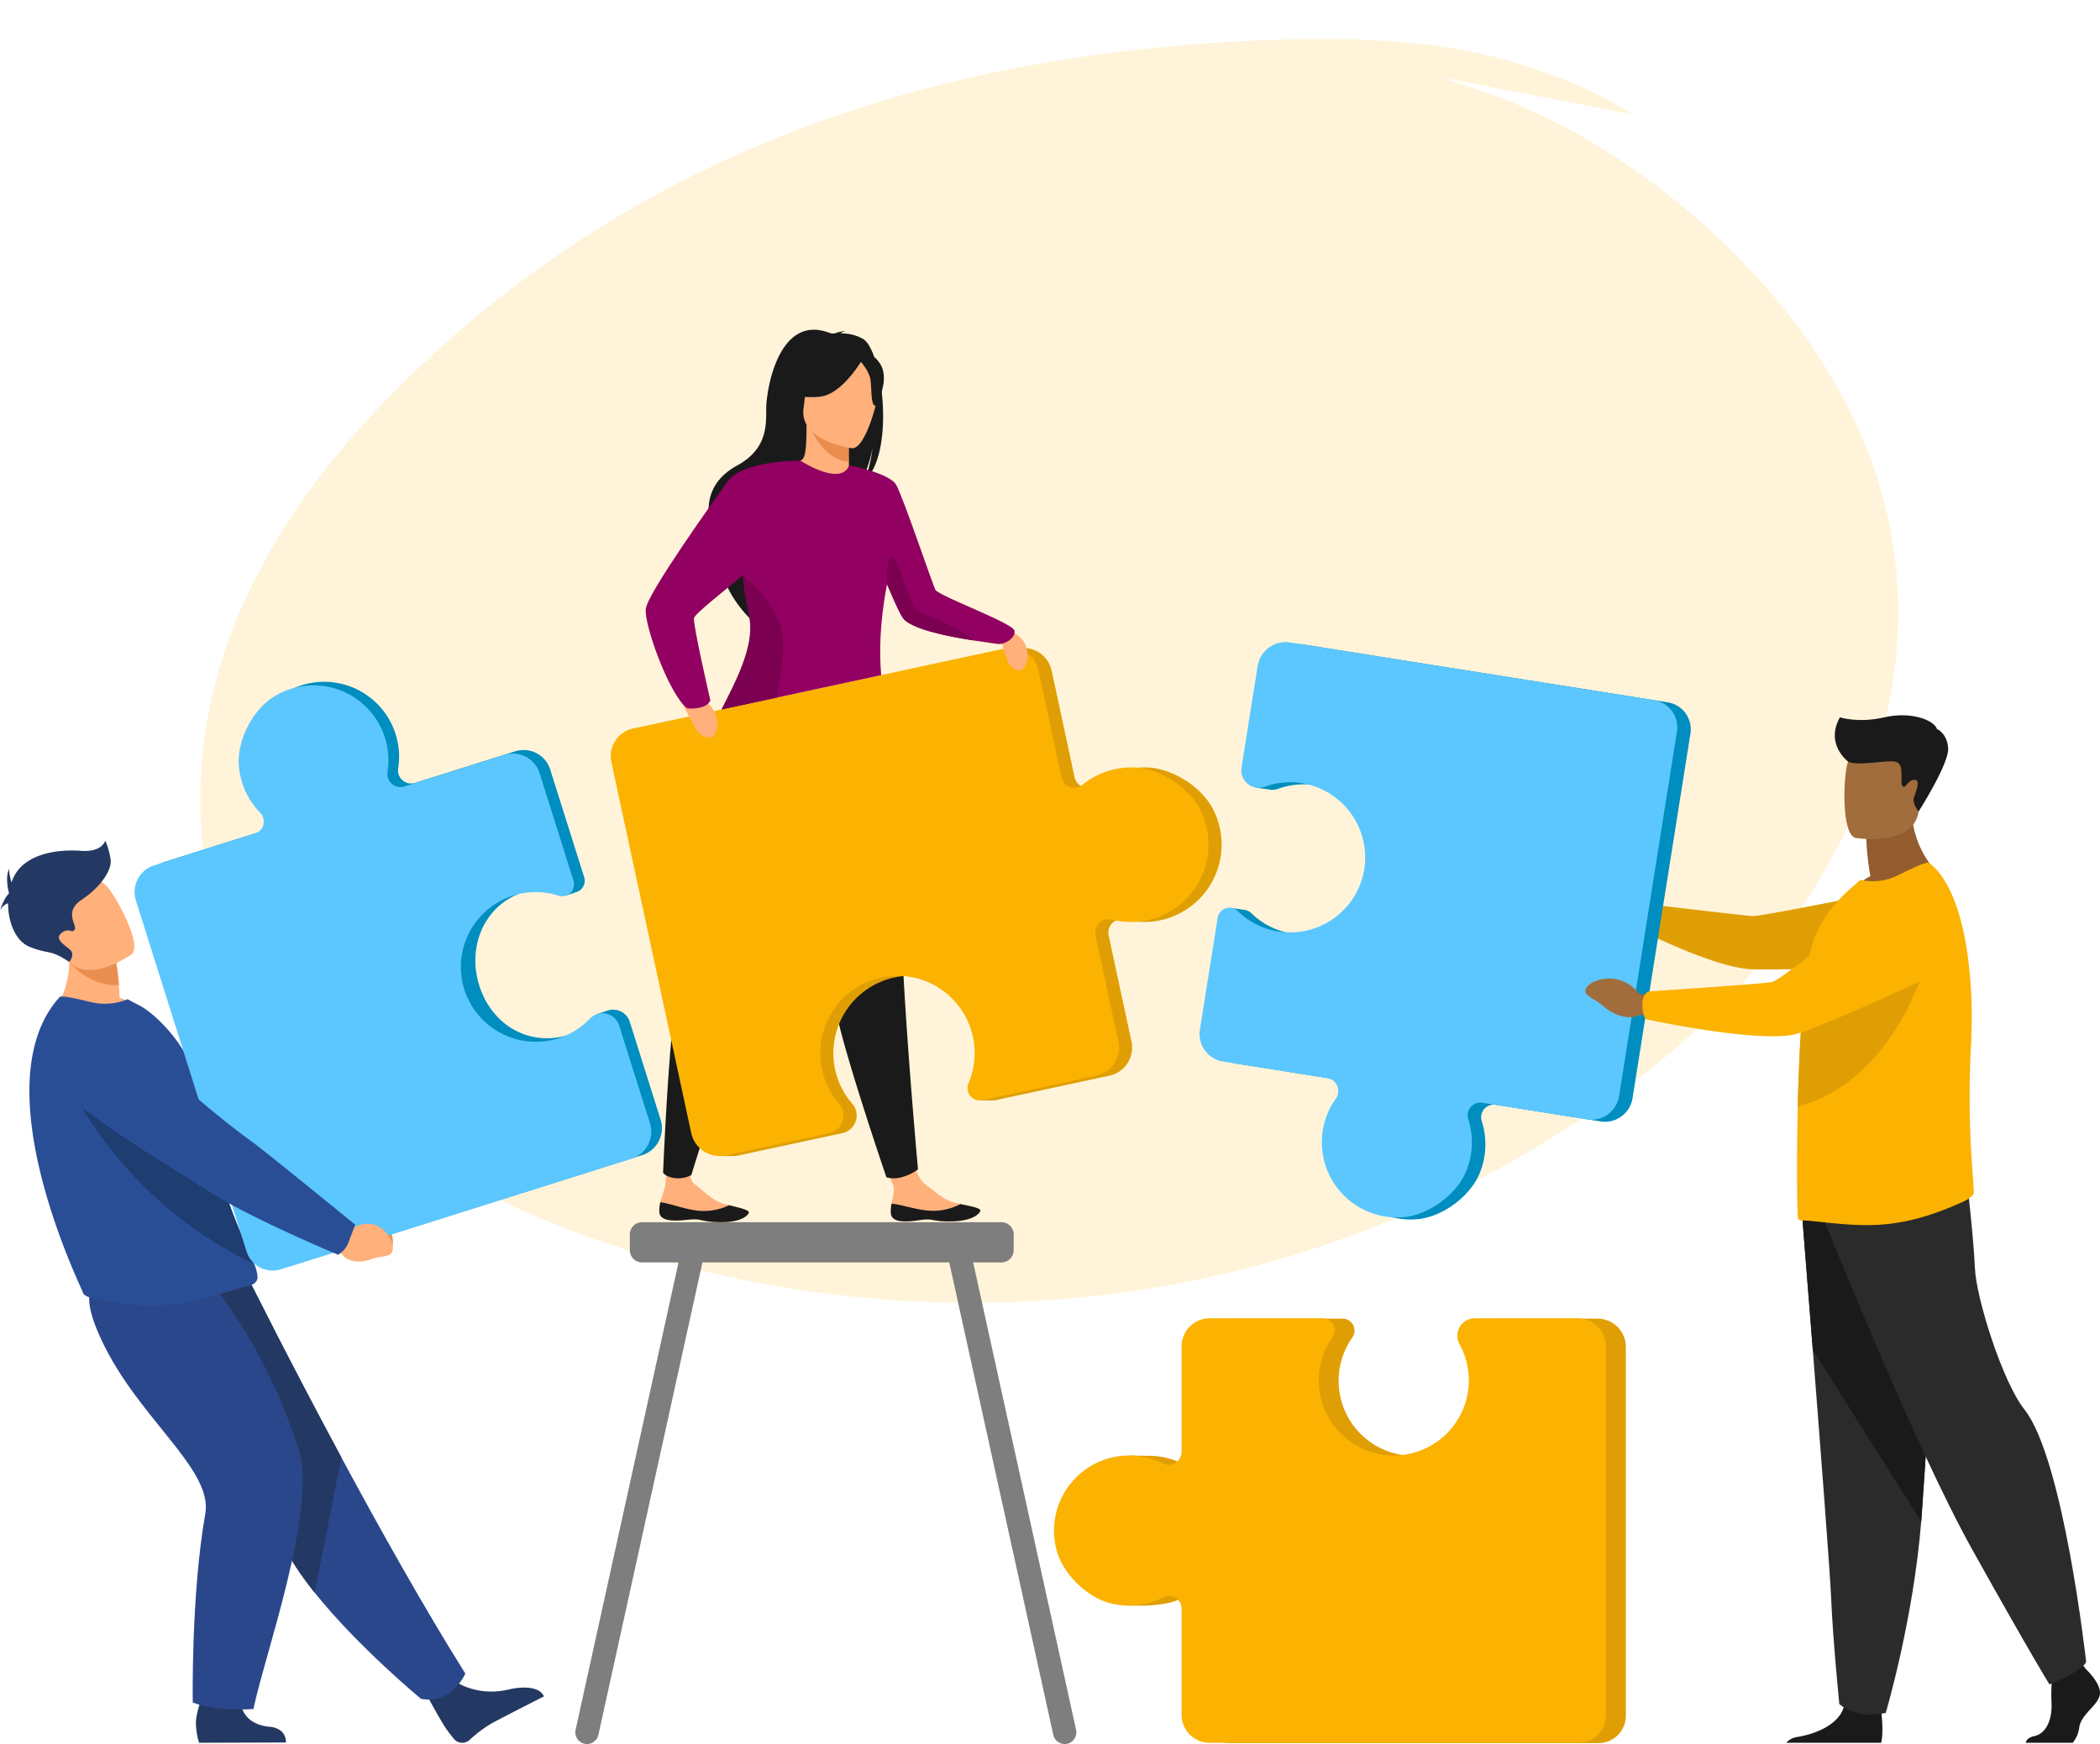 <svg xmlns="http://www.w3.org/2000/svg" width="766.702" height="636.678" viewBox="0 0 766.702 636.678">
  <g id="our-goal" transform="translate(-241 -473.249)">
    <path id="download_19_" data-name="download (19)" d="M514.932,23.905c0,.559-8.052-3.911-8.388-4.47-10.065-5.029-20.466-8.381-31.2-11.734C448.839-.121,421.663-.68,394.487.438,287.462,6.025,166.682,35.639,71.064,135.1,38.856,168.621-9.456,230.083,1.615,309.425c4.7,32.966,24.156,57.551,38.918,73.2,35.9,37.995,77.5,55.875,118.1,67.609,119.774,34.084,261.02,16.2,373.413-77.666a266.145,266.145,0,0,0,42.273-44.141,237.1,237.1,0,0,0,28.853-50.846C658.527,140.683,540.1,52.4,486.415,27.816c-18.453-8.381-23.821-9.5-42.609-15.086" transform="matrix(0.999, 0.035, -0.035, 0.999, 324.271, 473.249)" fill="#fff4d9"/>
    <g id="Group_42662" data-name="Group 42662" transform="translate(2186.299 -1459.167)">
      <g id="Group_42654" data-name="Group 42654" transform="translate(-1722.323 2052.788)">
        <path id="Path_67949" data-name="Path 67949" d="M-1102.514,2818.333c.362,3.383,5.148,3.26,10.558,2.45s4.011.612,11.619.465,10.144-2.747,10.476-3.846c.3-.974-3.393-1.664-7.343-2.488-.5-.1-1-.21-1.494-.318-4.454-.977-7.49-4.185-11.365-6.947-3.671-2.615-6.145-14.6-6.145-14.6l-10.814-.064s3.4,10.841,5.168,14.611c1.041,2.218-.068,5.064-.417,7.2A13.288,13.288,0,0,0-1102.514,2818.333Z" transform="translate(1204.794 -2495.74)" fill="#ffb07b"/>
        <path id="Path_67950" data-name="Path 67950" d="M-1085.458,2852.524c5.41-.811,4.011.612,11.619.465s10.144-2.747,10.476-3.846c.3-.975-3.393-1.665-7.343-2.488l-.044.073a21.323,21.323,0,0,1-11.091,2.369c-5.121-.342-10.4-2.3-13.933-2.564a13.29,13.29,0,0,0-.243,3.541C-1095.654,2853.457-1090.868,2853.334-1085.458,2852.524Z" transform="translate(1198.297 -2527.481)" fill="#1a1a1a"/>
        <path id="Path_67951" data-name="Path 67951" d="M-1303.563,2812.8c.234,3.395,5.022,3.453,10.459,2.847s3.986.762,11.593.9,10.241-2.363,10.614-3.449c.333-.963-3.328-1.792-7.244-2.763-.492-.121-.986-.247-1.481-.375-4.415-1.143-7.327-4.465-11.1-7.369-3.57-2.752-.633-14.169-.633-14.169l-8.205-3.875s-1.128,11.766-1.737,17.717c-.249,2.437-1.463,4.885-1.893,7.006A13.318,13.318,0,0,0-1303.563,2812.8Z" transform="translate(1321.298 -2490.74)" fill="#ffb07b"/>
        <path id="Path_67952" data-name="Path 67952" d="M-1293.1,2851.62c5.436-.606,3.986.763,11.593.9s10.241-2.363,10.614-3.448c.333-.963-3.328-1.792-7.244-2.764l-.047.072a21.316,21.316,0,0,1-11.172,1.95c-5.1-.534-10.306-2.689-13.826-3.087a13.317,13.317,0,0,0-.376,3.529C-1303.328,2852.168-1298.54,2852.227-1293.1,2851.62Z" transform="translate(1321.298 -2526.718)" fill="#1a1a1a"/>
        <path id="Path_67953" data-name="Path 67953" d="M-1283.1,2430.674s-2.273,11.006-4.551,66.818a180.2,180.2,0,0,0-7.284,22.971c-3.062,12.635-5.223,65.361-5.223,65.361s1.221,1.76,4.929,1.983a10.721,10.721,0,0,0,5.383-1.146s21.29-69.058,31.653-95.868,16.435-65.093,16.435-65.093Z" transform="translate(1319.272 -2278.046)" fill="#1a1a1a"/>
        <path id="Path_67954" data-name="Path 67954" d="M-1195.412,2421.859s1.679,11.112,18.867,64.262a180.157,180.157,0,0,0,1.12,24.071c1.5,12.915,18.9,63.763,18.9,63.763a10.684,10.684,0,0,0,5.777-.112,18.252,18.252,0,0,0,5.749-2.789s-6.67-72.677-6.23-101.418-7.119-66.757-7.119-66.757Z" transform="translate(1257.185 -2264.52)" fill="#1a1a1a"/>
        <path id="Path_67955" data-name="Path 67955" d="M-1202.853,2066.576a15.575,15.575,0,0,0-8.339-2.032,3.938,3.938,0,0,1,1.818-.754c-1.43-.286-4.719.983-4.719.983-19.661-8.727-24.288,20.634-24.21,27.513s-.268,14.774-10.583,20.425c-20.3,11.117-4.738,33.075-4.738,33.075-3.653,10.483,9.872,23.326,9.872,23.326-.229-5.567,25.325-41.035,39.1-49.126,3.486-4.619,5.063-13.007,5.183-13.668-.9,6.669-2.229,10.368-3.359,12.432C-1191.009,2108.917-1195.713,2071.119-1202.853,2066.576Z" transform="translate(1295.067 -2063.167)" fill="#1a1a1a"/>
        <path id="Path_67956" data-name="Path 67956" d="M-1158.707,2164.568c.069.031-6.446,3.414-11.348,2.074-4.611-1.257-7.623-7.236-7.56-7.249,1.952-.388,2.516-3.071,2.475-14.6l.883.173,14.308,2.836.533.1s-.34,4.669-.35,9.07c0,.931.01,1.848.045,2.707C-1159.624,2162.238-1159.34,2164.27-1158.707,2164.568Z" transform="translate(1246.637 -2111.548)" fill="#ffb07b"/>
        <path id="Path_67957" data-name="Path 67957" d="M-1155.453,2158.23c0,.931.01,1.848.045,2.707-8.323-.336-13.121-9.853-14.932-14.028l14.7,2.146.533.1S-1155.443,2153.829-1155.453,2158.23Z" transform="translate(1242.324 -2112.802)" fill="#ea8e50"/>
        <path id="Path_67958" data-name="Path 67958" d="M-1181.174,2096.875s-4.352-6.877-5.4-12.757c-.746-4.2,1.393-19.759,17.03-17.517a21.245,21.245,0,0,1,8.811,3.331c3.395,2.293,8.295,7.243,2.816,20.822l-1.424,4.587Z" transform="translate(1252.02 -2065.072)" fill="#1a1a1a"/>
        <path id="Path_67959" data-name="Path 67959" d="M-1156.7,2119.571s-19.482-2.576-17.692-14.684.482-20.595,13-19.462,14.242,6.109,14.628,10.3S-1151.584,2119.928-1156.7,2119.571Z" transform="translate(1244.794 -2076.3)" fill="#ffb07b"/>
        <path id="Path_67960" data-name="Path 67960" d="M-1160.653,2083.294s-7.437,13.41-15.916,14.293-11.7-1.832-11.7-1.832a23.382,23.382,0,0,0,9.6-12.535S-1163.66,2075.937-1160.653,2083.294Z" transform="translate(1252.949 -2073.147)" fill="#1a1a1a"/>
        <path id="Path_67961" data-name="Path 67961" d="M-1124.129,2087.757s3.5,3.763,4.011,6.99,0,9.638,1.881,9.7c0,0,5.448-9.057,1.756-15.188C-1120.4,2082.754-1124.129,2087.757-1124.129,2087.757Z" transform="translate(1214.935 -2076.652)" fill="#1a1a1a"/>
        <path id="Path_67962" data-name="Path 67962" d="M-1119.931,2407.842c-4.087-8.658-15.449-15.821-25.023-15.825a28.43,28.43,0,0,0-18.131,6.341,4.773,4.773,0,0,1-7.669-2.713l-8.379-38.932a10.515,10.515,0,0,0-12.491-8.067l-135.589,29.182a10.273,10.273,0,0,0-7.881,12.2l29.15,135.441a10.658,10.658,0,0,0,7.2,7.919l-1.78.5h5.264l.043-.008a10.75,10.75,0,0,0,1.948-.233l2.953-.635h0l34.8-7.49a6.568,6.568,0,0,0,3.585-10.725,28.093,28.093,0,0,1-6.423-13.25,28.277,28.277,0,0,1,20.289-32.463,28.2,28.2,0,0,1,34.981,21.273,28.065,28.065,0,0,1-1.614,16.964,4.485,4.485,0,0,0,1.323,5.285l-2.03.99,4.7,0h0a4.584,4.584,0,0,0,1.086-.1l41.552-8.943a10.519,10.519,0,0,0,8.07-12.5l-8.327-38.692a4.925,4.925,0,0,1,6.042-5.807,28.067,28.067,0,0,0,12.925.245A28.242,28.242,0,0,0-1119.931,2407.842Z" transform="translate(1340.116 -2232.235)" fill="#df9f04"/>
        <path id="Path_67963" data-name="Path 67963" d="M-1156.709,2392.017a28.431,28.431,0,0,0-18.131,6.341,4.773,4.773,0,0,1-7.669-2.713l-8.379-38.932a10.514,10.514,0,0,0-12.491-8.067l-135.589,29.182a10.272,10.272,0,0,0-7.881,12.2l29.15,135.441a10.667,10.667,0,0,0,12.672,8.183l37.75-8.125a6.567,6.567,0,0,0,3.585-10.725,28.093,28.093,0,0,1-6.422-13.25,28.277,28.277,0,0,1,20.288-32.463,28.2,28.2,0,0,1,34.981,21.273,28.065,28.065,0,0,1-1.614,16.964,4.5,4.5,0,0,0,5.08,6.17l41.552-8.943a10.52,10.52,0,0,0,8.07-12.5l-8.328-38.692a4.926,4.926,0,0,1,6.043-5.807,28.07,28.07,0,0,0,12.926.245,28.243,28.243,0,0,0,19.432-39.966C-1135.773,2399.184-1147.135,2392.021-1156.709,2392.017Z" transform="translate(1347.083 -2232.235)" fill="#fcb200"/>
        <path id="Path_67964" data-name="Path 67964" d="M-1001.466,2329.057s8.457,1.386,10.674,6.886-.878,9.224-2.069,9.211a5.312,5.312,0,0,1-4.542-3.745C-998.473,2338.558-1001.466,2329.057-1001.466,2329.057Z" transform="translate(1142.23 -2220.765)" fill="#ffb07b"/>
        <path id="Path_67965" data-name="Path 67965" d="M-1287.336,2389.315s9.494-.012,12.909,5.6.705,10.241-.6,10.442a5.886,5.886,0,0,1-5.64-3.273C-1282.35,2399.158-1287.336,2389.315-1287.336,2389.315Z" transform="translate(1311.67 -2256.48)" fill="#ffb07b"/>
        <path id="Path_67966" data-name="Path 67966" d="M-1187.507,2247.421c-.841-.18-4.521-.612-9.2-1.349-8.619-1.353-20.636-3.733-24.668-7.452-1.091-1.01-3.636-6.566-6.279-12.935-2.674,14.1-2.822,24.917-2.114,33.151l-58.26,12.539c5-10.1,12.727-22.621,11.277-32.755-.537-3.757-2.6-8.912-3.365-14.7-.065-.5-.12-1-.164-1.5-8.17,6.726-17.609,14.147-17.835,15.631-.376,2.487,5.985,30.03,5.985,30.03-1.58,3.636-8.44,2.871-8.44,2.871-6.43-4.59-15.886-30.607-15.127-36.371s24.2-38.609,29.873-46.46c5.605-7.757,26.067-7.563,26.559-7.559h.01c16.272,9.77,17.739,1.65,17.739,1.65s14.681,2.792,17.205,7.127,13.587,37.226,14.37,38.385c1.638,2.422,28.386,12.113,28.864,14.918S-1185.11,2247.93-1187.507,2247.421Z" transform="translate(1328.507 -2132.745)" fill="#920061"/>
        <path id="Path_67967" data-name="Path 67967" d="M-1227.388,2327.939l-20.314,4.353c5.057-10.071,11.707-22.613,10.253-32.684-.544-3.76-1.763-8.209-2.351-14.027-.057-.561-.154-2.249-.154-2.249s14.386,11.321,14.639,23.573C-1225.184,2313.261-1226.294,2321.575-1227.388,2327.939Z" transform="translate(1288.178 -2193.663)" fill="#7b0051"/>
        <path id="Path_67968" data-name="Path 67968" d="M-1067.982,2297.529c-8.724-1.355-20.89-3.736-24.971-7.457-1.106-1.01-3.682-6.573-6.358-12.95,0,0-.938-10.252,1.742-9.868s6.623,18.566,9.436,19.714C-1085.614,2288-1071.691,2293.341-1067.982,2297.529Z" transform="translate(1200.318 -2184.126)" fill="#7b0051"/>
      </g>
      <g id="man" transform="translate(-1507.344 2166.826)">
        <g id="Group_42655" data-name="Group 42655" transform="translate(214.177 196.709)">
          <path id="Path_67969" data-name="Path 67969" d="M-8.243,3281.594c-1.191,4.016-6.692,6.692-7.437,11.6a10.659,10.659,0,0,1-2.389,5.535H-35.2c.171-.942.923-1.958,3.15-2.445,4.757-1.04,6.552-6.807,6.256-12.16a70.035,70.035,0,0,1,.044-7.019c.151-3.065.4-5.474.4-5.474l10.111-2.378,1.063,1.365,1.02,1.312S-7.055,3277.579-8.243,3281.594Z" transform="translate(122.659 -3093.626)" fill="#1a1a1a"/>
          <path id="Path_67970" data-name="Path 67970" d="M-222.156,3318.834H-256.81a6.951,6.951,0,0,1,4.368-2.174c5.333-.866,14.569-3.962,16.629-10.778.067-.218.127-.443.178-.671,1.634-7.286,13.533,2.23,13.533,2.23s.037.292.091.789C-221.8,3310.281-221.341,3315.846-222.156,3318.834Z" transform="translate(256.81 -3113.731)" fill="#1a1a1a"/>
          <path id="Path_67971" data-name="Path 67971" d="M-242.154,2849.978s1.807,22.543,3.931,49.64c2.886,36.811,6.357,82.026,6.7,90.592.594,14.873,2.976,38.666,2.976,38.666s5.648,5.652,16.953,3.27c0,0,10.074-33.964,12.952-69.9q.066-.884.134-1.776c2.677-36.582,6.839-113.615,6.839-113.615Z" transform="translate(247.938 -2837.933)" fill="#2b2b2b"/>
          <path id="Path_67972" data-name="Path 67972" d="M-242.154,2849.978s1.807,22.543,3.931,49.64l39.581,62.628q.066-.884.134-1.776c2.677-36.582,6.839-113.615,6.839-113.615Z" transform="translate(247.938 -2837.933)" fill="#1a1a1a"/>
          <path id="Path_67973" data-name="Path 67973" d="M-221.246,2838.969s32.567,81.641,53.981,120.009,28.106,49.074,28.106,49.074,12.269-4.908,13.384-8.254c0,0-8.189-74.07-22.53-92.126-8.1-10.2-17.622-40.821-18.068-51.528s-2.9-31.9-2.9-31.9Z" transform="translate(235.282 -2824.247)" fill="#2b2b2b"/>
        </g>
        <path id="Path_67974" data-name="Path 67974" d="M-192.109,2500.922A95.537,95.537,0,0,1-193.6,2487.3l16.524-13.317c-.614,18.311,11.12,27.116,11.12,27.116s-22.019,10.839-34.747,6.824A30.475,30.475,0,0,1-192.109,2500.922Z" transform="translate(437.024 -2415.512)" fill="#935c2f"/>
        <path id="Path_67975" data-name="Path 67975" d="M-198.859,2453.623s21.021,3.492,22.994-9.632,6.015-21.513-7.323-24.3-16.7,1.831-18.429,6.051S-204.276,2452.376-198.859,2453.623Z" transform="translate(438.39 -2382.133)" fill="#a16d3c"/>
        <g id="Group_42656" data-name="Group 42656" transform="translate(143.998 90.502)">
          <path id="Path_67976" data-name="Path 67976" d="M-412.929,2563.913l-4.474-2.771a11.313,11.313,0,0,0-15.112-3.119s-3.776,2.406-1.242,4.423,1.853.876,5.363,3.8,8.052,3.962,10.981,2.353l3.757-.355Z" transform="translate(434.632 -2555.87)" fill="#df9f04"/>
          <path id="Path_67977" data-name="Path 67977" d="M-393.844,2564.044c1.152-3.606,1.7-3.925,1.7-3.925s36.193,4.277,39.605,4.529,50.8-9.51,50.8-9.51l22.373,27.169s-65.967,2.487-74.6,1.678c-14.267-1.336-40.137-14.619-40.137-14.619A10.549,10.549,0,0,1-393.844,2564.044Z" transform="translate(410.234 -2555.138)" fill="#df9f04"/>
        </g>
        <path id="Path_67978" data-name="Path 67978" d="M-182.249,2650.216c.064,1.4-2.826,2.941-4.08,3.5-9.447,4.237-18.247,7.178-28.188,8.135-11.792,1.209-25.728-1.443-30.506-1.38a2.052,2.052,0,0,1-1.339-.508c-.318-.256-.575-14.659-.318-32.821,0-.7,0-1.468.063-2.17v-.252c.018-1.892.048-3.814.089-5.754.119-5.308.319-10.757.549-16.172.345-7.983.82-15.829,1.476-22.78a131.737,131.737,0,0,1,2.668-18.006c2.548-10.26,8.413-17.019,13.766-21.989l4.4-3.884a20.861,20.861,0,0,0,13.7-1.658c5.034-2.485,10.517-5.164,11.407-4.525,6.795,5.079,11.369,16.607,13.713,31.26a161.94,161.94,0,0,1,1.843,25.85c-.015,3.52-.122,7.093-.326,10.7a351.773,351.773,0,0,0,.7,45.881C-182.445,2646.451-182.293,2648.681-182.249,2650.216Z" transform="translate(464.918 -2449.335)" fill="#fcb200"/>
        <path id="Path_67979" data-name="Path 67979" d="M-621.037,2348.944l-132.941-21.113a10.363,10.363,0,0,0-11.86,8.609l-5.884,37.053a43.636,43.636,0,0,0,.162,6.54l4.792.713a6.173,6.173,0,0,0,.83.124h0a6.334,6.334,0,0,0,2.675-.365,27.287,27.287,0,0,1,14.258-1.17,27.473,27.473,0,0,1,22.294,29.772,27.4,27.4,0,0,1-31.548,24.229,27.268,27.268,0,0,1-14.8-7.415,4.319,4.319,0,0,0-2.594-1.224h0l-5.013-.753-6.244,45.2a10.22,10.22,0,0,0,8.491,11.7l37.977,6.031a4.785,4.785,0,0,1,3.141,7.512,27.277,27.277,0,0,0-4.756,11.625,27.44,27.44,0,0,0,29.392,31.629c9.278-.666,19.755-8.446,23.117-17.119a27.62,27.62,0,0,0,.617-18.652,4.637,4.637,0,0,1,5.15-6l38.213,6.069a10.215,10.215,0,0,0,11.691-8.487l21.136-133.086A9.982,9.982,0,0,0-621.037,2348.944Z" transform="translate(791.957 -2326.959)" fill="#008dbf"/>
        <path id="Path_67980" data-name="Path 67980" d="M-197.686,2608.313s-10.19,47.554-48.449,58.148c.119-5.308.319-10.757.549-16.172.345-7.983.82-15.829,1.476-22.78a13.259,13.259,0,0,1,1.911-.82C-229.217,2622.408-197.686,2608.313-197.686,2608.313Z" transform="translate(464.525 -2496.824)" fill="#df9f04"/>
        <path id="Path_67981" data-name="Path 67981" d="M-702.007,2518.64a27.616,27.616,0,0,0,.617-18.653,4.637,4.637,0,0,1,5.15-6l38.213,6.069a10.216,10.216,0,0,0,11.691-8.487l21.136-133.086a9.981,9.981,0,0,0-8.291-11.423l-132.941-21.113a10.363,10.363,0,0,0-11.86,8.609l-5.885,37.054a6.381,6.381,0,0,0,8.46,7.011,27.286,27.286,0,0,1,14.257-1.17,27.473,27.473,0,0,1,22.294,29.772,27.4,27.4,0,0,1-31.548,24.228,27.263,27.263,0,0,1-14.8-7.414,4.372,4.372,0,0,0-7.374,2.438l-6.477,40.784a10.22,10.22,0,0,0,8.49,11.7l37.977,6.031a4.785,4.785,0,0,1,3.141,7.512,27.275,27.275,0,0,0-4.757,11.625,27.44,27.44,0,0,0,29.392,31.629C-715.845,2535.094-705.368,2527.312-702.007,2518.64Z" transform="translate(799.495 -2325.821)" fill="#5cc7ff"/>
        <g id="Group_42657" data-name="Group 42657" transform="translate(140.864 87.693)">
          <path id="Path_67982" data-name="Path 67982" d="M-417.581,2643.382l-5.466-.9a13.5,13.5,0,0,0-17.092-3.958s-4.307,2.409-1.459,4.664,2.09,1.012,6.035,4.272,9.081,4.562,12.419,2.969l4.262-.222Z" transform="translate(442.572 -2601.87)" fill="#a16d3c"/>
          <path id="Path_67983" data-name="Path 67983" d="M-389.852,2592.31c.176-4.022,2.319-4.451,2.319-4.451s41.4-2.739,44.976-3.431,36.549-28.016,36.549-28.016,12.753-11.462,21.688-7.594c7.765,3.361,10.2,9.992,10.586,16.09a17.718,17.718,0,0,1-10.23,17.141c-14.81,6.918-44.429,20.5-51.174,21.668-15.013,2.607-53.6-5.75-53.6-5.75A12.679,12.679,0,0,1-389.852,2592.31Z" transform="translate(410.665 -2548.02)" fill="#fcb200"/>
        </g>
        <path id="Path_67984" data-name="Path 67984" d="M-207,2410.4s-8.531-6.327-2.967-16.157c0,0,6.712,2.226,16.246,0s18.066.928,19.179,4.266c0,0,3.709,1.484,4.08,7.048s-10.786,23.09-10.786,23.09-2.383-2.967-1.733-5.007,2.689-6.584.185-6.584-3.338,3.709-4.359,2.226.835-7.7-2.133-8.717S-203.656,2412.276-207,2410.4Z" transform="translate(443.769 -2366.788)" fill="#1a1a1a"/>
      </g>
      <path id="Path_67985" data-name="Path 67985" d="M-1214.739,3047.718l-37.58-170.625h10.345a4.471,4.471,0,0,0,4.458-4.457v-5.764a4.471,4.471,0,0,0-4.458-4.458H-1373.2a4.47,4.47,0,0,0-4.458,4.458v5.764a4.471,4.471,0,0,0,4.458,4.457h13.318l-37.581,170.625a4.283,4.283,0,0,0,3.24,5.092,4.271,4.271,0,0,0,5.078-3.249l37.986-172.467h90.114l37.986,172.467a4.271,4.271,0,0,0,5.077,3.249h0A4.283,4.283,0,0,0-1214.739,3047.718Z" transform="translate(-337.686 -483.816)" fill="#7e7e7e"/>
      <g id="Group_42658" data-name="Group 42658" transform="translate(-1560.456 2413.684)">
        <path id="Path_67986" data-name="Path 67986" d="M-695.23,2951.607h-37.518a6.381,6.381,0,0,0-5.6,9.455c2.267,4.1-5.709,39.657-22.515,40.584a27.374,27.374,0,0,1-28.878-27.357,27.265,27.265,0,0,1,5-15.782,4.372,4.372,0,0,0-3.565-6.9h-41.3a10.22,10.22,0,0,0-10.22,10.22s-3.743,44.324-6.926,42.734a27.233,27.233,0,0,0-10.8-2.836h-.036c-.461-.023-.925-.038-1.392-.038s-7.266-.116-7.266-.116l-1.031,54.773,5.9.063c5.612-.167,10.486-.692,14.818-2.9a4.637,4.637,0,0,1,6.729,4.145v38.692a10.216,10.216,0,0,0,10.216,10.215h134.754a9.981,9.981,0,0,0,9.981-9.98V2961.97A10.363,10.363,0,0,0-695.23,2951.607Z" transform="translate(893.633 -2951.491)" fill="#df9f04"/>
        <path id="Path_67987" data-name="Path 67987" d="M-912.771,3055.528a27.619,27.619,0,0,0,18.518-2.317,4.638,4.638,0,0,1,6.73,4.146v38.692a10.216,10.216,0,0,0,10.216,10.216h134.754a9.981,9.981,0,0,0,9.981-9.981V2961.677a10.363,10.363,0,0,0-10.363-10.363h-37.518a6.381,6.381,0,0,0-5.6,9.455,27.292,27.292,0,0,1,3.392,13.9,27.473,27.473,0,0,1-25.907,26.687A27.4,27.4,0,0,1-837.444,2974a27.267,27.267,0,0,1,5-15.783,4.372,4.372,0,0,0-3.565-6.9H-877.3a10.22,10.22,0,0,0-10.22,10.22v38.453a4.786,4.786,0,0,1-6.927,4.281,27.27,27.27,0,0,0-12.227-2.875,27.439,27.439,0,0,0-26.627,33.989C-931.191,3044.441-921.864,3053.568-912.771,3055.528Z" transform="translate(934.073 -2951.314)" fill="#fcb200"/>
      </g>
      <g id="Group_42661" data-name="Group 42661" transform="translate(-1945.299 2181.317)">
        <g id="Group_42659" data-name="Group 42659" transform="translate(20.853 123.641)">
          <path id="Path_67988" data-name="Path 67988" d="M-1655.871,2849.956l3.583,2.91s9.8-3.515,12.015,8.134c0,0,.589,4.964-2.555,4.973s-1.847-.543-6.3-.412-8.144-2.217-8.8-5.831l-2.13-3.062Z" transform="translate(1762.828 -2781.231)" fill="#ea8e50"/>
          <path id="Path_67989" data-name="Path 67989" d="M-1813.911,2750.791c2.859-2.985,2.628-5.192,2.628-5.192s-33.105-27.1-36.463-29.312c-2.288-1.5-26.669-23.119-38.065-36.3-5.653-6.536-12.655-4-20.667-1.7l-6.6,1.893c-7.967,2.285-10.039,13.428-3.5,18.842,18.409,15.248,49.033,32.4,54.763,36,14.225,8.949,42.069,19.581,42.069,19.581A17.652,17.652,0,0,0-1813.911,2750.791Z" transform="translate(1920.462 -2675.82)" fill="#1e3d70"/>
        </g>
        <path id="Path_67990" data-name="Path 67990" d="M-1568.529,3287.013s8.034,6.019,20.344,2.838c0,0,9.926-2.262,12.1,2.689,0,0-15.223,7.733-19.075,9.848a46.145,46.145,0,0,0-8.074,6.055,3.992,3.992,0,0,1-5.78-.446c-.67-.824-1.436-1.8-2.276-2.942-2.347-3.181-7.816-13.455-7.816-13.455Z" transform="translate(1734.677 -2922.158)" fill="#233862"/>
        <path id="Path_67991" data-name="Path 67991" d="M-1732.793,3059.8s-4.892,11.28-16.185,9.207c0,0-23.043-19.031-38.849-38.8-5.134-6.42-9.5-12.919-12.073-18.866-10.481-24.268-38.772-60.463-56.759-78.807l45-16.28s14.415,29,33.593,64.614C-1764.241,3006.525-1747.95,3035.626-1732.793,3059.8Z" transform="translate(1902.692 -2697.721)" fill="#2b478b"/>
        <path id="Path_67992" data-name="Path 67992" d="M-1778.063,2980.864l-9.764,49.34c-5.134-6.42-9.5-12.919-12.073-18.866-10.481-24.268-38.772-60.463-56.759-78.807l45-16.28S-1797.242,2945.246-1778.063,2980.864Z" transform="translate(1902.692 -2697.721)" fill="#233862"/>
        <path id="Path_67993" data-name="Path 67993" d="M-1775.848,3295.659s-.49,9,10.422,10.2c0,0,6.236.033,6.253,5.762l-31.714.1a24.671,24.671,0,0,1-1.144-7.261c-.171-3.8,3.684-13.737,3.684-13.737Z" transform="translate(1863.574 -2924.405)" fill="#233862"/>
        <path id="Path_67994" data-name="Path 67994" d="M-1847.086,2913.187s20.048,22.029,32.774,61.718c6.924,21.593-12.691,75.883-16.515,94.746,0,0-13.158,1.117-22.156-2.361,0,0-.684-38.96,4.579-68.989,2.944-16.805-26.4-35.941-39.218-66.307-8.722-20.658,1.889-20.307,14.929-20.8Z" transform="translate(1923.361 -2694.658)" fill="#2b478b"/>
        <path id="Path_67995" data-name="Path 67995" d="M-1890.806,2625.523c-11.154,6.3-33.989.49-33.989.49s9.273-10.6,5.06-27.676l8.758,4.448,9.408,4.778a78.171,78.171,0,0,1,1.031,8.432c.107,1.395.2,2.953.271,4.655A29.271,29.271,0,0,1-1890.806,2625.523Z" transform="translate(1943.938 -2505.276)" fill="#ffb07b"/>
        <path id="Path_67996" data-name="Path 67996" d="M-1862.795,2756.166c0,1.961-2.258,2.9-2.738,2.994-4.5.822-17.06,5.708-28.376,6.83-9.528,1-18.375.05-28.094-1.9-1.287-.259-4.308-1.073-4.523-2.306-.268-1.347-37.488-75.876-8.553-107.89.679-.751,6.391.6,11.614,1.841a21.443,21.443,0,0,0,13.2-1.079l4.9,2.577c6.015,3.352,17.4,15.26,18.729,24.6.677,4.752,3.394,8.271,4.18,12.451q.438,2.32.894,4.529.889,4.33,1.832,8.247c1.7,7.067,3.5,13.151,5.262,18.407,1.877,5.581,3.718,10.223,5.363,14.1,2.133,5.036,3.937,8.8,5.063,11.68A14.386,14.386,0,0,1-1862.795,2756.166Z" transform="translate(1956.827 -2538.775)" fill="#2a4e96"/>
        <path id="Path_67997" data-name="Path 67997" d="M-1846.7,2790.053c-52.54-24.754-70.736-72.286-70.736-72.286s42.687,15.746,53.217,19.846q.889,4.33,1.832,8.247c1.7,7.067,3.5,13.151,5.262,18.407,1.877,5.58,3.718,10.222,5.363,14.1C-1849.633,2783.408-1847.83,2787.171-1846.7,2790.053Z" transform="translate(1939.485 -2577.572)" fill="#1e3d70"/>
        <path id="Path_67998" data-name="Path 67998" d="M-1650.782,2522.374l-11.253-35.686a6.382,6.382,0,0,0-7.812-4.225h0l-.009,0c-.167.047-.331.1-.495.165l-3.946,1.318s-6.177,6.362-10.613,7.645c-13.63,3.944-26.568-3.321-31.541-16.61-5.531-14.782.886-31.013,15.745-35.7,5.084-1.6,15.089,1.385,15.089,1.385l4.016-1.335a4.357,4.357,0,0,0,2.9-5.488l-12.387-39.279a10.193,10.193,0,0,0-12.786-6.655l-36.575,11.534a4.773,4.773,0,0,1-6.149-5.3,27.205,27.205,0,0,0-.933-12.493,27.368,27.368,0,0,0-40.317-15.132c-7.982,4.727-13.866,16.337-13,25.573a27.545,27.545,0,0,0,7.758,16.919,4.625,4.625,0,0,1-1.924,7.645l-36.8,11.606a10.189,10.189,0,0,0-6.652,12.781l40.422,128.174a9.954,9.954,0,0,0,12.487,6.5l128.033-40.378A10.335,10.335,0,0,0-1650.782,2522.374Z" transform="translate(1891.971 -2362.537)" fill="#008dbf"/>
        <path id="Path_67999" data-name="Path 67999" d="M-1810.721,2395.382a27.543,27.543,0,0,0,7.759,16.919,4.625,4.625,0,0,1-1.925,7.644l-36.8,11.606a10.189,10.189,0,0,0-6.652,12.781l40.422,128.174a9.954,9.954,0,0,0,12.487,6.5l128.033-40.378a10.335,10.335,0,0,0,6.749-12.965l-11.255-35.686a6.363,6.363,0,0,0-10.672-2.488,27.224,27.224,0,0,1-12.2,7.395,27.4,27.4,0,0,1-33.156-16.636,27.325,27.325,0,0,1,17.359-35.674,27.2,27.2,0,0,1,16.512.022,4.36,4.36,0,0,0,5.494-5.46l-12.388-39.279a10.193,10.193,0,0,0-12.786-6.655l-36.576,11.535a4.773,4.773,0,0,1-6.149-5.3,27.2,27.2,0,0,0-.934-12.493,27.366,27.366,0,0,0-40.316-15.131C-1805.7,2374.535-1811.584,2386.145-1810.721,2395.382Z" transform="translate(1897.945 -2364.528)" fill="#5cc7ff"/>
        <g id="Group_42660" data-name="Group 42660" transform="translate(14.996 125.99)">
          <path id="Path_68000" data-name="Path 68000" d="M-1663.952,2864.132l4.54,1.665s9.092-6.429,14.752,4.027c0,0,2.048,4.567-1.193,5.559s-2.062.058-6.618,1.575-9.043.425-10.764-2.83l-3.085-2.264Z" transform="translate(1772.477 -2791.986)" fill="#ffb07b"/>
          <path id="Path_68001" data-name="Path 68001" d="M-1823.04,2760.339c1.679-4.38,2.446-6.363,2.446-6.363s-34.307-27.964-37.8-30.362c-2.382-1.634-26.1-19.36-37.657-33.175a24.2,24.2,0,0,0-23.523-8.151l-7.2,1.511a10.71,10.71,0,0,0-4.776,18.613c19,16.287,51.042,35.178,57.016,39.106,14.832,9.754,47.637,23.422,47.637,23.422A8.439,8.439,0,0,0-1823.04,2760.339Z" transform="translate(1935.301 -2681.773)" fill="#2a4e96"/>
        </g>
        <path id="Path_68002" data-name="Path 68002" d="M-1891.1,2622.815c-10.968.616-18.1-8.44-18.1-8.44a87.028,87.028,0,0,0,7.663-4.769l9.407,4.778A78.158,78.158,0,0,1-1891.1,2622.815Z" transform="translate(1934.498 -2512.097)" fill="#ea8e50"/>
        <path id="Path_68003" data-name="Path 68003" d="M-1902.226,2571.623s-16.62,11.927-23.888,1.463-14.308-15.972-4-24.03,15.161-5.511,18.437-2.609S-1898.09,2568.251-1902.226,2571.623Z" transform="translate(1950.297 -2472.166)" fill="#ffb07b"/>
        <path id="Path_68004" data-name="Path 68004" d="M-1932.927,2516.293a26.766,26.766,0,0,0-1.937-6.853s-1.043,4.32-8.939,3.724-20.409.777-24.581,9.774q-.4.859-.712,1.765a20.816,20.816,0,0,1-.937-4.984c-1.5,3.873,0,8.719,0,8.719h0c-.022.141-.041.282-.062.424-1.742,1.473-3.206,6.053-3.206,6.053a5.486,5.486,0,0,1,2.952-2.624c-.036,7,2.8,13.845,7.787,15.883,7.287,2.979,7.229.706,14.558,5.567,0,0,1.965-2.439.625-4.078s-6.406-4.022-3.576-6.406,3.873.3,4.916-1.341-4.171-6.406,2.533-10.875S-1932.331,2520.315-1932.927,2516.293Z" transform="translate(1973.299 -2451.463)" fill="#233862"/>
      </g>
    </g>
  </g>
</svg>
